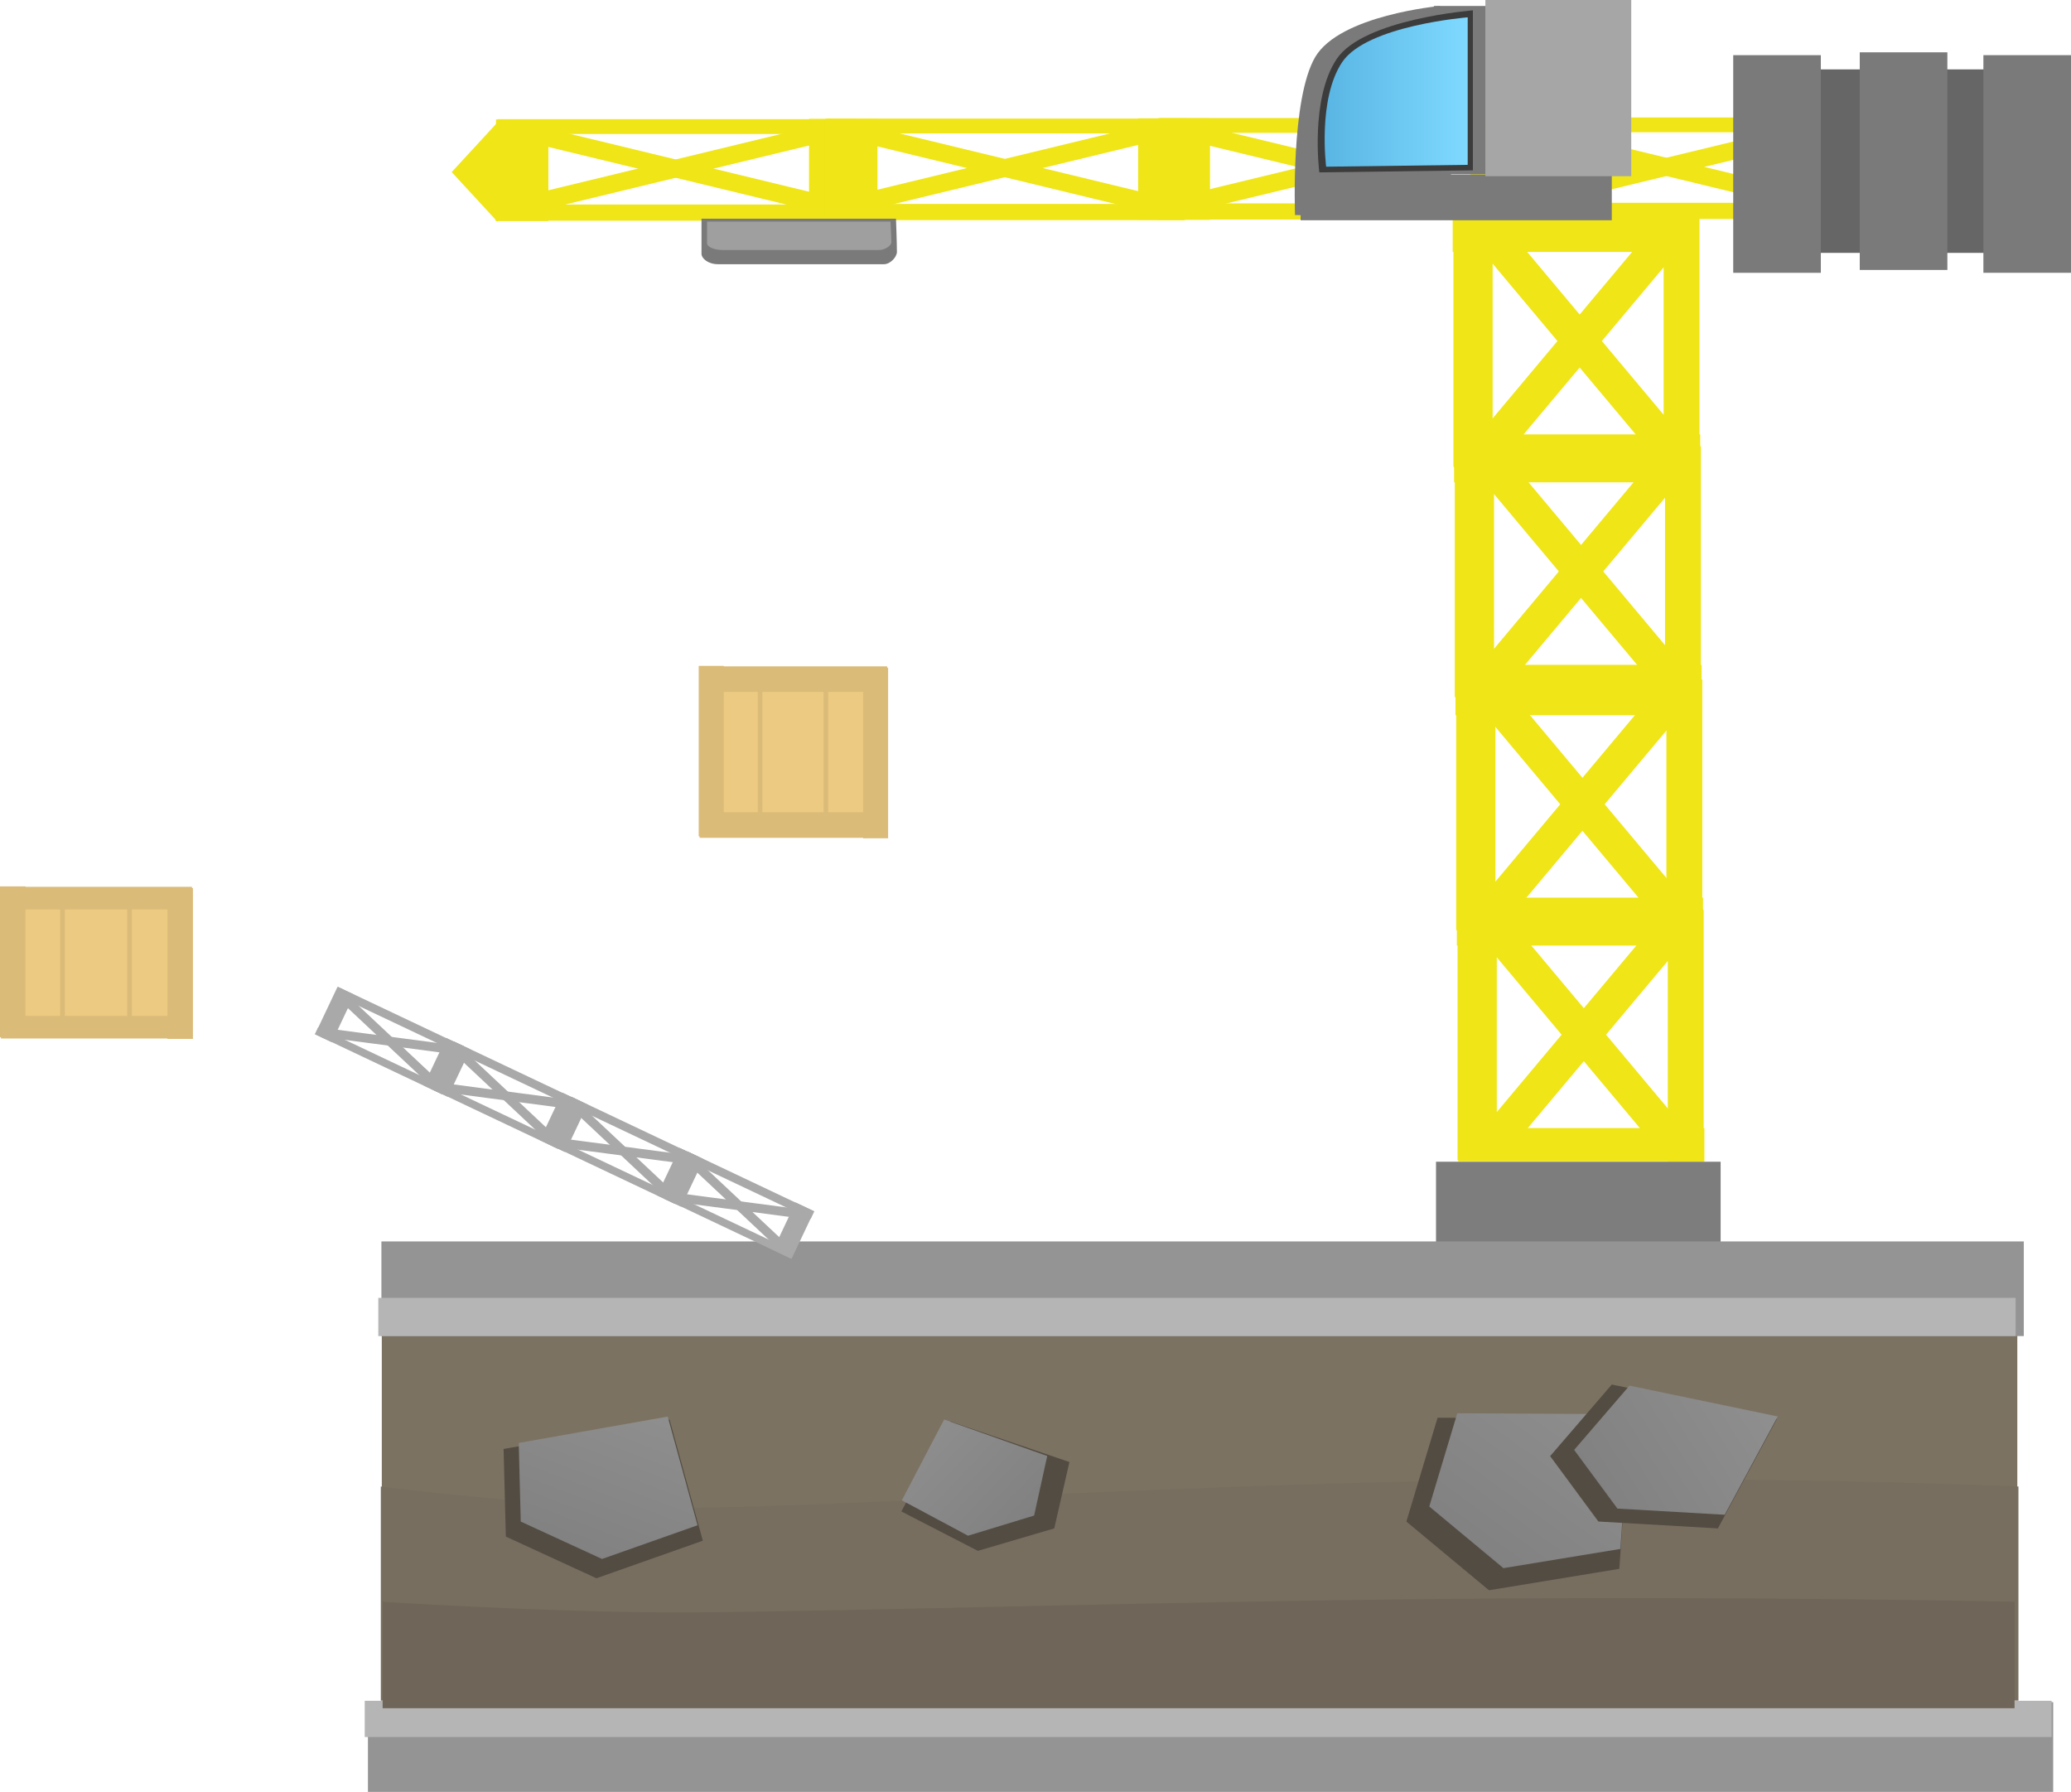 <svg version="1.1" xmlns="http://www.w3.org/2000/svg" xmlns:xlink="http://www.w3.org/1999/xlink" width="721.089" height="623.844" viewBox="0,0,721.089,623.844"><defs><linearGradient x1="286.044" y1="-94.373" x2="335.848" y2="-94.373" gradientUnits="userSpaceOnUse" id="color-1"><stop offset="0" stop-color="#59b5e3"/><stop offset="1" stop-color="#7fd9ff"/></linearGradient><linearGradient x1="106.907" y1="436.338" x2="86.973" y2="447.061" gradientUnits="userSpaceOnUse" id="color-2"><stop offset="0" stop-color="#8e8e8e"/><stop offset="1" stop-color="#818181"/></linearGradient><linearGradient x1="381.092" y1="361.046" x2="340.956" y2="416.312" gradientUnits="userSpaceOnUse" id="color-3"><stop offset="0" stop-color="#8e8e8e"/><stop offset="1" stop-color="#818181"/></linearGradient><linearGradient x1="435.832" y1="361.146" x2="382.748" y2="395.132" gradientUnits="userSpaceOnUse" id="color-4"><stop offset="0" stop-color="#8e8e8e"/><stop offset="1" stop-color="#818181"/></linearGradient><linearGradient x1="147.022" y1="371.863" x2="180.59" y2="403.907" gradientUnits="userSpaceOnUse" id="color-5"><stop offset="0" stop-color="#8e8e8e"/><stop offset="1" stop-color="#818181"/></linearGradient><linearGradient x1="46.303" y1="364.613" x2="27.209" y2="414.931" gradientUnits="userSpaceOnUse" id="color-6"><stop offset="0" stop-color="#8e8e8e"/><stop offset="1" stop-color="#818181"/></linearGradient></defs><g transform="translate(175.18,126.409)"><g data-paper-data="{&quot;isPaintingLayer&quot;:true}" fill-rule="nonzero" stroke="none" stroke-linecap="butt" stroke-linejoin="miter" stroke-miterlimit="10" stroke-dasharray="" stroke-dashoffset="0" style="mix-blend-mode: normal"><g stroke-width="0"><path d="M-169.924,231.498v-43.767h61.1v43.767z" fill="#ecca82"/><path d="M-175.18,234.708v-52.521h8.869v52.521z" fill="#dbbb78"/><path d="M-108.331,190.211h-59.129v-7.878h59.129z" fill="#dbbb78"/><path d="M-108.003,182.77v52.521h-8.869v-52.521z" data-paper-data="{&quot;index&quot;:null}" fill="#dbbb78"/><path d="M-174.851,227.267h59.129v7.878h-59.129z" data-paper-data="{&quot;index&quot;:null}" fill="#dbbb78"/><path d="M-154.229,233.949v-45.518h1.642v45.518z" fill="#dbbb78"/><path d="M-130.905,232.198v-45.518h1.642v45.518z" fill="#dbbb78"/></g><g stroke-width="0"><g fill="#efe517"><g><path d="M330.877,36.045v-87.653h13.655v87.653z"/><path d="M330.629,-51.489h85.701v12.779h-85.701z"/><path d="M416.565,-51.114v87.653h-12.494v-87.653z" data-paper-data="{&quot;index&quot;:null}"/><path d="M416.812,36.42h-85.701v-11.591h85.701z" data-paper-data="{&quot;index&quot;:null}"/><path d="M400.025,31.605l-58.572,-69.891l8.913,-7.814l58.572,69.891z"/><path d="M341.064,23.393l58.572,-69.89l8.913,7.814l-58.572,69.891z" data-paper-data="{&quot;index&quot;:null}"/></g><g><path d="M331.357,116.266v-87.653h13.655v87.653z"/><path d="M331.11,28.732h85.701v12.779h-85.701z"/><path d="M417.046,29.106v87.653h-12.494v-87.653z" data-paper-data="{&quot;index&quot;:null}"/><path d="M417.293,116.64h-85.701v-11.591h85.701z" data-paper-data="{&quot;index&quot;:null}"/><path d="M400.506,111.825l-58.572,-69.891l8.913,-7.814l58.572,69.891z"/><path d="M341.545,103.613l58.572,-69.891l8.913,7.814l-58.572,69.891z" data-paper-data="{&quot;index&quot;:null}"/></g><g><g><path d="M331.844,197.324v-87.653h13.655v87.653z"/><path d="M331.596,109.79h85.701v12.779h-85.701z"/><path d="M417.532,110.165v87.653h-12.494v-87.653z" data-paper-data="{&quot;index&quot;:null}"/><path d="M417.78,197.698h-85.701v-11.591h85.701z" data-paper-data="{&quot;index&quot;:null}"/><path d="M400.993,192.883l-58.572,-69.891l8.913,-7.814l58.572,69.89z"/><path d="M342.032,184.671l58.572,-69.89l8.913,7.814l-58.572,69.891z" data-paper-data="{&quot;index&quot;:null}"/></g><g><path d="M332.325,277.544v-87.653h13.655v87.653z"/><path d="M332.077,190.01h85.701v12.779h-85.701z"/><path d="M418.013,190.385v87.653h-12.494v-87.653z" data-paper-data="{&quot;index&quot;:null}"/><path d="M418.26,277.919h-85.701v-11.591h85.701z" data-paper-data="{&quot;index&quot;:null}"/><path d="M401.473,273.103l-58.572,-69.891l8.913,-7.814l58.572,69.891z"/><path d="M342.513,264.892l58.572,-69.891l8.913,7.814l-58.572,69.891z" data-paper-data="{&quot;index&quot;:null}"/></g></g></g><g fill="#efe517"><g><path d="M122.539,-49.573h-125.197v-5.632h125.197z"/><path d="M-2.487,-49.471v-35.348h18.252v35.348z"/><path d="M-1.952,-84.916h125.197v5.153h-125.197z" data-paper-data="{&quot;index&quot;:null}"/><path d="M123.074,-85.018v35.348h-16.556v-35.348z" data-paper-data="{&quot;index&quot;:null}"/><path d="M116.197,-78.094l-99.826,24.159l-11.161,-3.676l99.826,-24.159z"/><path d="M104.467,-53.775l-99.826,-24.159l11.161,-3.676l99.826,24.159z" data-paper-data="{&quot;index&quot;:null}"/></g><g><path d="M237.12,-49.771h-125.197v-5.632h125.197z"/><path d="M112.093,-49.669v-35.348h18.252v35.348z"/><path d="M112.628,-85.114h125.197v5.153h-125.197z" data-paper-data="{&quot;index&quot;:null}"/><path d="M237.655,-85.217v35.348h-16.556v-35.348z" data-paper-data="{&quot;index&quot;:null}"/><path d="M230.777,-78.292l-99.826,24.159l-11.161,-3.676l99.826,-24.159z"/><path d="M219.048,-53.973l-99.826,-24.159l11.161,-3.676l99.826,24.159z" data-paper-data="{&quot;index&quot;:null}"/></g><g><g><path d="M352.898,-49.972h-125.197v-5.632h125.197z"/><path d="M227.871,-49.87v-35.348h18.252v35.348z"/><path d="M228.406,-85.315h125.197v5.153h-125.197z" data-paper-data="{&quot;index&quot;:null}"/><path d="M353.432,-85.417v35.348h-16.556v-35.348z" data-paper-data="{&quot;index&quot;:null}"/><path d="M346.555,-78.493l-99.826,24.159l-11.161,-3.676l99.826,-24.159z"/><path d="M334.826,-54.174l-99.826,-24.159l11.161,-3.676l99.826,24.159z" data-paper-data="{&quot;index&quot;:null}"/></g><g><path d="M467.478,-50.17h-125.197v-5.632h125.197z"/><path d="M342.451,-50.068v-35.348h18.252v35.348z"/><path d="M342.986,-85.513h125.197v5.153h-125.197z" data-paper-data="{&quot;index&quot;:null}"/><path d="M468.013,-85.616v35.348h-16.556v-35.348z" data-paper-data="{&quot;index&quot;:null}"/><path d="M461.135,-78.691l-99.826,24.159l-11.161,-3.676l99.826,-24.159z"/><path d="M449.406,-54.372l-99.826,-24.159l11.161,-3.676l99.826,24.159z" data-paper-data="{&quot;index&quot;:null}"/></g></g></g><g><path d="M434.59,-38.369v-63.883h106.036v63.883z" fill="#666666"/><path d="M428.301,-31.431v-75.768h30.504v75.768z" fill="#7a7a7a"/><path d="M472.357,-32.426v-75.768h30.504v75.768z" fill="#7a7a7a"/><path d="M515.406,-31.437v-75.768h30.504v75.768z" fill="#7a7a7a"/></g><g><path d="M275.727,-51.547c0,0 -1.557,-40.28 7,-54.955c8.557,-14.676 43.465,-17.828 43.465,-17.828l4.837,74.019z" fill="#7a7a7a"/><path d="M324.074,-65.688v-58.642h18.157v58.642z" fill="#7a7a7a"/><path d="M284.185,-66.395c0,0 -3.283,-25.559 6.054,-39.491c9.337,-13.933 47.423,-16.925 47.423,-16.925v55.711z" fill="#3c3c3c"/><path d="M286.559,-68.374c0,0 -3.025,-23.557 5.58,-36.398c8.605,-12.841 43.709,-15.599 43.709,-15.599v51.348z" fill="url(#color-1)"/></g><path d="M277.672,-49.727v-15.831h108.349v15.831z" fill="#7a7a7a"/><path d="M342.004,-65.063v-61.345h50.788v61.345z" fill="#a6a6a6"/><path d="M-1.926,-49.162l-15.978,-17.335l15.978,-17.334z" fill="#efe517"/><g><path d="M69.072,-38.052c0,-2.871 0,-12.203 0,-12.203h67.718c0,0 0.322,8.629 0.322,11.543c0,1.776 -2.291,4.288 -4.515,4.288c-6.92,0 -43.378,0 -57.722,0c-3.598,0 -5.804,-2.063 -5.804,-3.628z" fill="#7a7a7a"/><path d="M71.007,-41.638c0,-1.794 0,-7.627 0,-7.627h63.867c0,0 0.304,5.393 0.304,7.215c0,1.11 -2.161,2.68 -4.258,2.68c-6.526,0 -40.911,0 -54.439,0c-3.393,0 -5.474,-1.289 -5.474,-2.267z" fill="#9f9f9f"/></g><g><path d="M73.264,161.155v-49.472h59.979v49.472z" fill="#ecca82"/><path d="M68.104,164.783v-59.366h8.707v59.366z" fill="#dbbb78"/><path d="M133.726,114.487h-58.044v-8.905h58.044z" fill="#dbbb78"/><path d="M134.049,106.077v59.366h-8.707v-59.366z" data-paper-data="{&quot;index&quot;:null}" fill="#dbbb78"/><path d="M68.427,156.373h58.044v8.905h-58.044z" data-paper-data="{&quot;index&quot;:null}" fill="#dbbb78"/><path d="M88.671,163.926v-51.451h1.612v51.451z" fill="#dbbb78"/><path d="M111.566,161.947v-51.451h1.612v51.451z" fill="#dbbb78"/></g></g><path d="M324.817,306.577v-28.529h99.099v28.529z" fill="#7d7d7d" stroke-width="0"/><g><path d="M539.704,466.197v31.238h-586.777v-31.238z" data-paper-data="{&quot;index&quot;:null}" fill="#949494" stroke-width="0"/><path d="M539.154,465.723v12.613h-587.338v-12.613z" data-paper-data="{&quot;index&quot;:null}" fill="#b5b5b5" stroke-width="0"/><g><path d="M80.454,442.634l8.06,-7.864l21.602,3.774l-7.729,12.029l-15.627,-0.756z" data-paper-data="{&quot;origPos&quot;:null,&quot;origRot&quot;:0}" fill="#534c42" stroke-width="0"/><path d="M83.28,441.774l7.233,-7.058l19.387,3.387l-6.936,10.795l-14.024,-0.678z" data-paper-data="{&quot;origPos&quot;:null,&quot;origRot&quot;:0}" fill="url(#color-2)" stroke-width="NaN"/></g><path d="M-42.242,401.719v-74.527c0,0 57.696,7.453 102.454,7.453c47.188,0 168.498,-7.677 269.554,-9.462c109.585,-1.935 197.448,2.01 197.448,2.01v74.527z" fill="#7c7262" stroke-width="0"/><path d="M-42.584,465.648v-74.527c0,0 57.77,7.453 102.587,7.453c47.249,0 168.716,-7.677 269.902,-9.462c109.727,-1.935 197.703,2.01 197.703,2.01v74.527z" fill="#786e5f" stroke-width="0"/><path d="M-41.953,468.302v-37.052c0,0 57.57,3.705 102.23,3.705c47.085,0 168.13,-3.817 268.964,-4.704c109.346,-0.962 197.016,0.999 197.016,0.999v37.052z" fill="#6f6558" stroke-width="0"/><path d="M-42.378,338.746v-32.952h571.851v32.952z" fill="#949494" stroke-width="0"/><path d="M-43.461,338.746v-13.305h570.098v13.305z" fill="#b5b5b5" stroke-width="0"/><g><path d="M314.5,403.327l10.868,-36.16l66.88,0.374l-3.604,52.244l-45.382,7.459z" data-paper-data="{&quot;origPos&quot;:null,&quot;origRot&quot;:0}" fill="#534c42" stroke-width="0"/><path d="M322.473,398.078l9.753,-32.451l60.02,0.336l-3.235,46.886l-40.727,6.694z" data-paper-data="{&quot;origPos&quot;:null,&quot;origRot&quot;:0}" fill="url(#color-3)" stroke-width="NaN"/></g><g><path d="M364.557,380.544l21.463,-24.926l57.527,11.961l-20.582,38.126l-41.615,-2.395z" data-paper-data="{&quot;origPos&quot;:null,&quot;origRot&quot;:0}" fill="#534c42" stroke-width="0"/><path d="M372.914,378.376l19.262,-22.369l51.627,10.734l-18.471,34.216l-37.347,-2.149z" data-paper-data="{&quot;origPos&quot;:null,&quot;origRot&quot;:0}" fill="url(#color-4)" stroke-width="NaN"/></g><g><path d="M165.29,413.526l-26.642,-13.73l17.018,-31.351l41.516,14.15l-5.285,23.112z" data-paper-data="{&quot;origRot&quot;:0}" fill="#534c42" stroke-width="0"/><path d="M161.875,408.249l-23.037,-12.322l14.715,-28.136l35.898,12.699l-4.57,20.742z" data-paper-data="{&quot;origRot&quot;:0}" fill="url(#color-5)" stroke-width="NaN"/></g><g><path d="M0.949,408.555l-0.786,-30.5l57.802,-10.229l11.571,42.162l-37.054,13.081z" data-paper-data="{&quot;origRot&quot;:0}" fill="#534c42" stroke-width="0"/><path d="M6.139,403.323l-0.705,-27.371l51.873,-9.179l10.385,37.837l-33.254,11.74z" data-paper-data="{&quot;origRot&quot;:0}" fill="url(#color-6)" stroke-width="NaN"/></g></g><g fill="#a9a9a9" stroke-width="0"><g><path d="M64.211,274.458l44.107,20.888l-1.249,2.638l-44.107,-20.888z"/><path d="M108.28,295.271l-7.84,16.554l-6.43,-3.045l7.84,-16.554z"/><path d="M100.23,311.781l-44.107,-20.888l1.143,-2.413l44.107,20.888z" data-paper-data="{&quot;index&quot;:null}"/><path d="M56.161,290.969l7.84,-16.554l5.833,2.762l-7.84,16.554z" data-paper-data="{&quot;index&quot;:null}"/><path d="M60.12,288.874l40.527,5.342l3.117,3.584l-40.527,-5.342z"/><path d="M69.645,279.441l29.811,27.969l-4.747,-0.14l-29.811,-27.969z" data-paper-data="{&quot;index&quot;:null}"/></g><g><path d="M23.8,255.434l44.107,20.888l-1.249,2.638l-44.107,-20.888z"/><path d="M67.869,276.246l-7.84,16.554l-6.43,-3.045l7.84,-16.554z"/><path d="M59.82,292.757l-44.107,-20.888l1.143,-2.413l44.107,20.888z" data-paper-data="{&quot;index&quot;:null}"/><path d="M15.75,271.944l7.84,-16.554l5.833,2.762l-7.84,16.554z" data-paper-data="{&quot;index&quot;:null}"/><path d="M19.709,269.849l40.527,5.342l3.117,3.584l-40.527,-5.342z"/><path d="M29.235,260.417l29.811,27.969l-4.747,-0.14l-29.811,-27.969z" data-paper-data="{&quot;index&quot;:null}"/></g><g><g><path d="M-17.033,236.211l44.107,20.888l-1.249,2.638l-44.107,-20.888z"/><path d="M27.036,257.023l-7.84,16.554l-6.43,-3.045l7.84,-16.554z"/><path d="M18.987,273.534l-44.107,-20.888l1.143,-2.413l44.107,20.888z" data-paper-data="{&quot;index&quot;:null}"/><path d="M-25.083,252.722l7.84,-16.554l5.833,2.762l-7.84,16.554z" data-paper-data="{&quot;index&quot;:null}"/><path d="M-21.124,250.626l40.527,5.342l3.117,3.584l-40.527,-5.342z"/><path d="M-11.598,241.194l29.811,27.969l-4.747,-0.14l-29.811,-27.969z" data-paper-data="{&quot;index&quot;:null}"/></g><g><path d="M-57.444,217.187l44.107,20.888l-1.249,2.638l-44.107,-20.888z"/><path d="M-13.374,237.999l-7.84,16.554l-6.43,-3.045l7.84,-16.554z"/><path d="M-21.424,254.51l-44.107,-20.888l1.143,-2.413l44.107,20.888z" data-paper-data="{&quot;index&quot;:null}"/><path d="M-65.494,233.697l7.84,-16.554l5.833,2.762l-7.84,16.554z" data-paper-data="{&quot;index&quot;:null}"/><path d="M-61.535,231.602l40.527,5.342l3.117,3.584l-40.527,-5.342z"/><path d="M-52.009,222.17l29.811,27.969l-4.747,-0.14l-29.811,-27.969z" data-paper-data="{&quot;index&quot;:null}"/></g></g></g></g></g></svg>